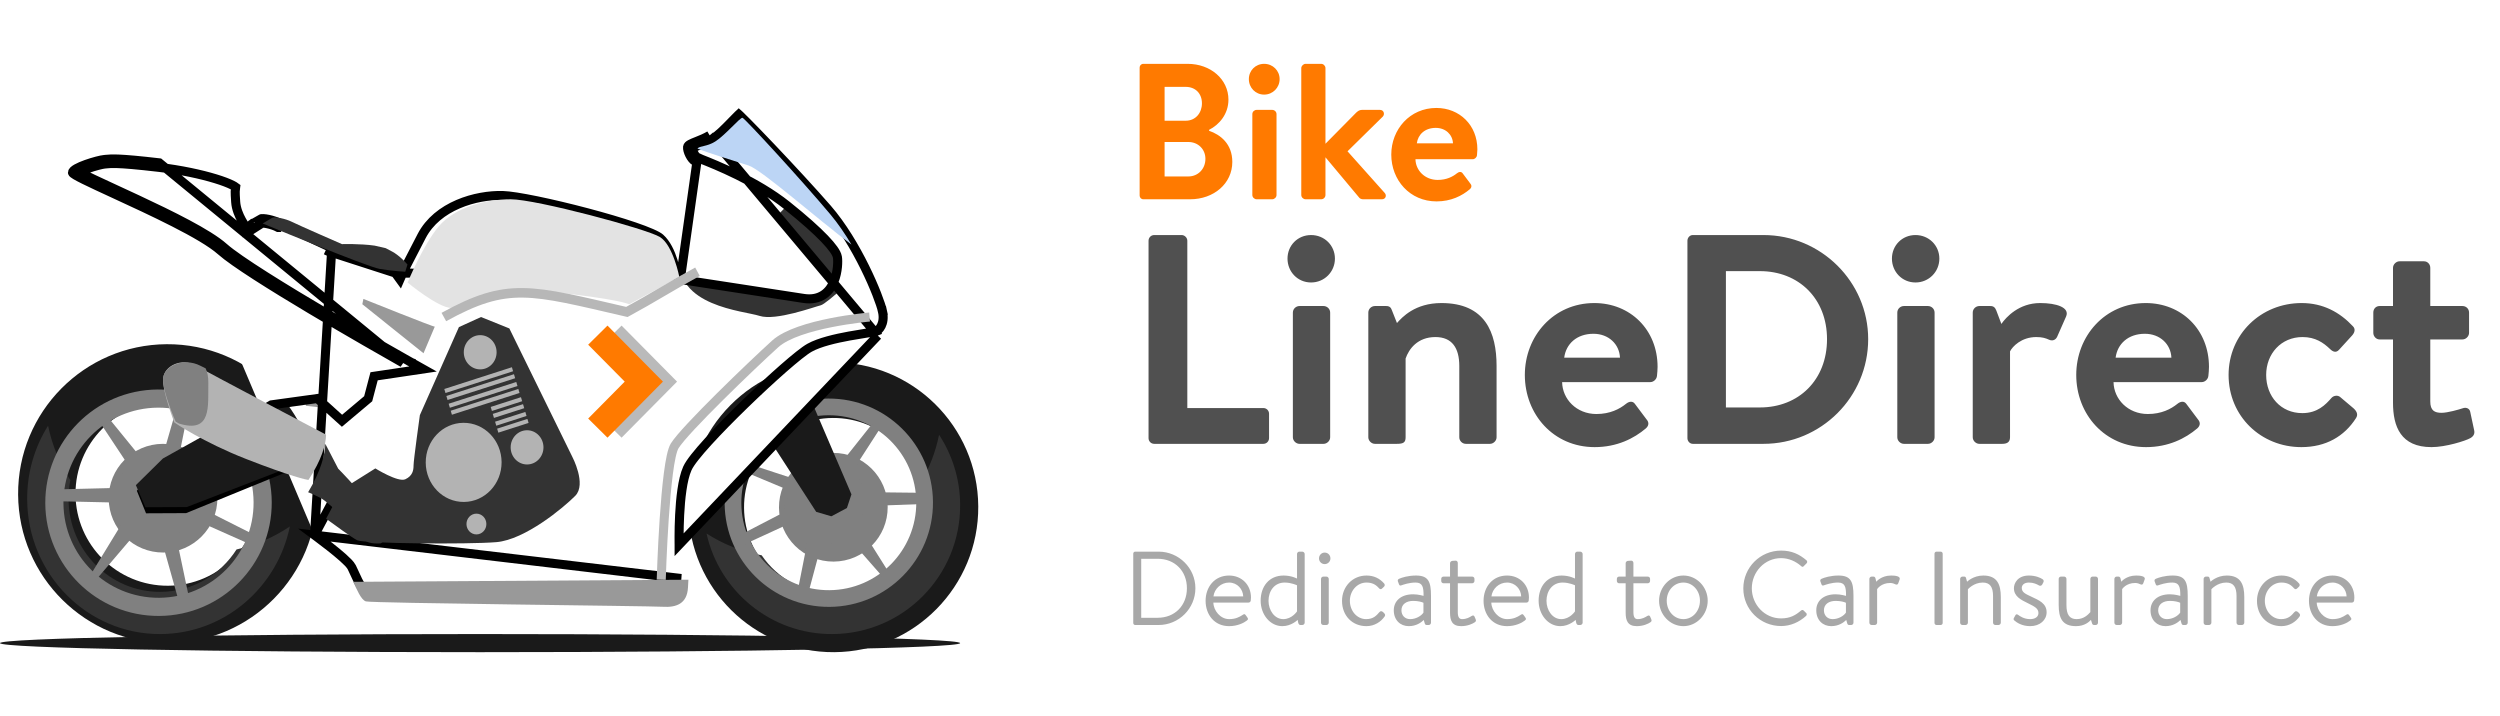 <svg width="276" height="79" viewBox="0 0 276 79" fill="none" xmlns="http://www.w3.org/2000/svg">
<path fill-rule="evenodd" clip-rule="evenodd" d="M53 70C82.271 70 106 70.448 106 71C106 71.552 82.271 72 53 72C23.729 72 0 71.552 0 71C0 70.448 23.729 70 53 70Z" fill="#1A1A1A"/>
<path fill-rule="evenodd" clip-rule="evenodd" d="M91.895 40C100.732 39.943 107.942 47.059 108 55.896C108.057 64.732 100.94 71.942 92.104 72C83.267 72.058 76.057 64.941 76 56.104C75.942 47.268 83.059 40.058 91.895 40ZM91.936 46.143C97.379 46.108 101.821 50.492 101.856 55.936C101.891 61.38 97.507 65.821 92.064 65.857C86.62 65.892 82.178 61.508 82.143 56.064C82.107 50.62 86.492 46.179 91.936 46.143Z" fill="#1A1A1A"/>
<path fill-rule="evenodd" clip-rule="evenodd" d="M78 58.898C79.418 65.286 85.126 70.044 91.923 70C99.749 69.949 106.051 63.55 106 55.708C105.982 52.86 105.126 50.214 103.672 48C103.287 49.925 102.576 51.733 101.599 53.362C101.793 54.121 101.899 54.916 101.904 55.735C101.939 61.134 97.601 65.538 92.214 65.573C88.842 65.595 85.859 63.9 84.09 61.305C81.881 60.904 79.821 60.071 78 58.898Z" fill="#333333"/>
<path fill-rule="evenodd" clip-rule="evenodd" d="M91.425 44C97.777 43.959 102.959 49.074 103 55.425C103.041 61.776 97.926 66.959 91.575 67C85.223 67.041 80.041 61.926 80 55.575C79.959 49.224 85.074 44.041 91.425 44ZM91.437 45.844C96.77 45.809 101.122 50.104 101.156 55.438C101.191 60.77 96.896 65.121 91.563 65.156C86.23 65.191 81.878 60.896 81.844 55.562C81.809 50.23 86.104 45.879 91.437 45.844Z" fill="#808080"/>
<path fill-rule="evenodd" clip-rule="evenodd" d="M91.961 50C95.275 49.978 97.978 52.647 98 55.961C98.021 59.275 95.352 61.978 92.039 62C88.725 62.021 86.022 59.353 86 56.039C85.979 52.725 88.648 50.022 91.961 50Z" fill="#808080"/>
<path fill-rule="evenodd" clip-rule="evenodd" d="M97.276 47.118L94.037 52.131L96.102 54.34L102 54.407L101.91 55.643L95.379 55.877L95.103 58.399L98.358 63.567L97.824 64.114L93.644 59.348L90.624 60.307L89.097 66L87.973 65.71L89.202 59.476L87.044 57.859L81.592 60.366L81 59.431L86.304 56.678L87.355 54.237L81.999 51.995L82.708 51.237L87.913 52.942L88.757 50.98L87.499 45.156L88.67 45L90.566 51.263L92.907 51.051L96.54 46.48C96.54 46.48 97.227 47.118 97.276 47.118Z" fill="#808080"/>
<path fill-rule="evenodd" clip-rule="evenodd" d="M83 45.536L90.107 56.508L91.777 57L93.499 56.087L94 54.577L88.178 41C88.178 41 83.122 45.294 83 45.536Z" fill="#1A1A1A"/>
<path fill-rule="evenodd" clip-rule="evenodd" d="M18.393 38C27.506 37.941 34.94 45.28 35 54.393C35.059 63.506 27.72 70.941 18.608 71C9.495 71.059 2.06 63.72 2 54.607C1.941 45.495 9.28 38.06 18.393 38ZM18.434 44.336C24.048 44.299 28.628 48.82 28.665 54.434C28.701 60.048 24.18 64.628 18.567 64.665C12.952 64.701 8.372 60.18 8.335 54.566C8.299 48.953 12.821 44.372 18.434 44.336Z" fill="#1A1A1A"/>
<path fill-rule="evenodd" clip-rule="evenodd" d="M32 58.121C30.619 64.866 24.779 69.953 17.75 70C9.656 70.053 3.053 63.404 3 55.147C2.981 52.148 3.83 49.351 5.305 47C5.761 49.178 6.608 51.206 7.766 53.008C7.631 53.689 7.562 54.395 7.567 55.117C7.603 60.8 12.149 65.378 17.721 65.341C21.241 65.318 24.327 63.458 26.114 60.659C28.249 60.184 30.237 59.311 32 58.121Z" fill="#333333"/>
<path fill-rule="evenodd" clip-rule="evenodd" d="M17.419 43C24.323 42.956 29.955 48.516 30 55.419C30.045 62.322 24.485 67.955 17.581 68C10.678 68.045 5.045 62.485 5 55.581C4.955 48.678 10.515 43.045 17.419 43ZM17.432 45.005C23.229 44.967 27.958 49.635 27.995 55.432C28.033 61.229 23.365 65.958 17.569 65.996C11.771 66.033 7.042 61.365 7.005 55.568C6.967 49.772 11.636 45.042 17.432 45.005Z" fill="#808080"/>
<path fill-rule="evenodd" clip-rule="evenodd" d="M40.568 37L35.906 38.996L35.659 40.498L33 42.43L33.786 44.805L35.534 45L34.953 42.572L36.592 41.734L37.88 42.398L45 39.299C45 39.299 40.568 37.052 40.568 37Z" fill="#999999"/>
<path fill-rule="evenodd" clip-rule="evenodd" d="M75.03 28.267L76.81 27.026L77.201 26.116L76.346 24.202L79.406 21.299L82.03 20L84.122 20.999L84.283 23.132L83.3 24.686L84.791 24.836L87.751 21.828L92.683 24.408L95 29.994C95 29.994 91.297 33.542 90.604 33.707C89.91 33.872 85.649 35.449 83.858 34.875C82.067 34.3 74.468 33.82 75.03 28.267Z" fill="#333333"/>
<path fill-rule="evenodd" clip-rule="evenodd" d="M17.961 49C21.275 48.979 23.978 51.648 24 54.961C24.021 58.275 21.353 60.979 18.039 61C14.725 61.022 12.021 58.353 12 55.039C11.979 51.725 14.647 49.022 17.961 49Z" fill="#808080"/>
<path fill-rule="evenodd" clip-rule="evenodd" d="M10.836 46.337L14.286 51.542L12.159 53.885L6 54.037L6.11 55.33L12.934 55.485L13.257 58.122L9.927 63.579L10.491 64.145L14.793 59.096L17.961 60.058L19.63 66L20.802 65.681L19.434 59.168L21.667 57.446L27.394 59.996L28 59.009L22.424 56.198L19.785 50.263L21.02 44.147L19.796 44L17.9 50.586L15.451 50.395L11.597 45.659C11.597 45.659 10.887 46.337 10.836 46.337Z" fill="#808080"/>
<path d="M96.908 37.05L96.72 36.587C96.987 36.478 97.742 35.809 97.423 34.357L97.911 34.25L97.423 34.357C97.252 33.579 96.559 31.696 95.479 29.511C94.403 27.334 92.968 24.909 91.337 23.034C89.673 21.122 87.212 18.464 85.134 16.276C84.095 15.183 83.154 14.209 82.457 13.506C82.109 13.155 81.824 12.873 81.62 12.68C81.601 12.662 81.582 12.644 81.564 12.628C81.539 12.651 81.512 12.677 81.483 12.705C81.311 12.871 81.102 13.088 80.864 13.333C80.796 13.403 80.725 13.476 80.653 13.551C80.029 14.193 79.232 14.996 78.604 15.371M96.908 37.05L78.347 14.942M96.908 37.05L96.72 36.587C96.722 36.586 96.722 36.586 96.72 36.587C96.714 36.589 96.693 36.595 96.651 36.605C96.598 36.617 96.529 36.632 96.441 36.648C96.266 36.681 96.037 36.718 95.762 36.762C95.691 36.773 95.617 36.785 95.541 36.797C95.031 36.878 94.407 36.978 93.747 37.099C92.253 37.374 90.479 37.777 89.381 38.388M96.908 37.05L74.975 60.137L74.975 60.093C74.975 60.084 74.974 60.074 74.974 60.063C74.973 60.02 74.973 59.964 74.972 59.896C74.97 59.725 74.968 59.48 74.97 59.179C74.972 58.576 74.986 57.749 75.032 56.85C75.078 55.952 75.155 54.975 75.287 54.077C75.416 53.188 75.604 52.337 75.885 51.712C76.038 51.371 76.342 50.932 76.724 50.447C77.115 49.952 77.614 49.374 78.185 48.747C79.328 47.493 80.774 46.025 82.249 44.595C83.724 43.164 85.233 41.768 86.502 40.656C87.754 39.56 88.817 38.701 89.381 38.388M78.604 15.371L78.347 14.942M78.604 15.371C78.604 15.371 78.604 15.371 78.604 15.371L78.347 14.942M78.604 15.371C78.083 15.682 77.53 15.902 77.102 16.071C77.036 16.098 76.972 16.123 76.913 16.147C76.677 16.242 76.515 16.313 76.411 16.377C76.411 16.377 76.411 16.377 76.41 16.377M78.347 14.942C77.864 15.231 77.352 15.434 76.922 15.605C76.357 15.829 75.934 15.997 75.907 16.228C75.858 16.635 76.273 17.598 76.785 17.849L77.004 17.399C77.004 17.399 77.005 17.399 77.005 17.399M76.41 16.377C76.409 16.366 76.407 16.355 76.406 16.346C76.404 16.327 76.403 16.312 76.403 16.302C76.403 16.291 76.403 16.286 76.403 16.287C76.394 16.361 76.364 16.403 76.351 16.418M76.41 16.377C76.378 16.397 76.36 16.411 76.351 16.418M76.41 16.377C76.416 16.409 76.424 16.447 76.435 16.49C76.465 16.605 76.516 16.739 76.583 16.873C76.729 17.165 76.898 17.347 77.005 17.399M76.351 16.418C76.347 16.422 76.345 16.424 76.345 16.424C76.345 16.424 76.347 16.422 76.351 16.418ZM77.005 17.399C77.063 17.428 77.216 17.489 77.446 17.58C78.91 18.161 83.505 19.984 86.876 22.678C88.81 24.223 90.15 25.436 91.024 26.347C91.461 26.802 91.789 27.189 92.018 27.511C92.235 27.816 92.403 28.114 92.45 28.384C92.487 28.597 92.498 29.002 92.453 29.466C92.407 29.938 92.299 30.514 92.073 31.063C91.847 31.611 91.49 32.162 90.931 32.537C90.361 32.92 89.632 33.086 88.734 32.948L88.734 32.948C87.151 32.704 83.742 32.179 80.728 31.716L76.782 31.11L75.553 30.921L75.215 30.869L75.127 30.855L75.105 30.852L75.099 30.851L75.097 30.851L75.097 30.851C75.097 30.851 75.097 30.851 75.173 30.357L77.005 17.399ZM34.725 59.078C34.804 59.136 34.894 59.203 34.994 59.278C35.368 59.556 35.871 59.937 36.389 60.343C36.905 60.749 37.44 61.185 37.875 61.574C38.092 61.768 38.289 61.955 38.449 62.123C38.599 62.283 38.748 62.459 38.834 62.628C38.938 62.831 39.046 63.072 39.153 63.311L39.175 63.36C39.292 63.621 39.41 63.882 39.533 64.122C39.657 64.365 39.776 64.567 39.89 64.715C39.946 64.787 39.994 64.838 40.033 64.871C40.052 64.887 40.066 64.896 40.076 64.902C40.088 64.903 40.103 64.905 40.122 64.906C40.19 64.912 40.287 64.918 40.413 64.925C40.666 64.938 41.022 64.951 41.468 64.965C42.361 64.993 43.607 65.022 45.091 65.051C48.059 65.11 51.974 65.17 55.916 65.227C57.773 65.254 59.637 65.28 61.412 65.305C67.159 65.385 71.967 65.453 72.525 65.489C73.2 65.533 73.732 65.447 74.094 65.213C74.423 65 74.696 64.608 74.735 63.812C74.735 63.812 74.735 63.812 74.735 63.812L34.725 59.078ZM34.725 59.078L37.344 54.159L37.53 53.809L37.232 53.547L34.153 50.854L33.92 50.651L33.634 50.768L20.446 56.149L16.459 56.168L15.693 54.289L18.31 51.569L29.966 44.697L35.039 43.996L37.433 46.161L37.756 46.453L38.09 46.172L40.525 44.124L40.647 44.022L40.687 43.869L41.3 41.541L45.256 40.952L46.7 40.737L45.428 40.022L45.183 40.458C45.428 40.022 45.428 40.022 45.427 40.022L45.427 40.021L45.425 40.02L45.415 40.014L45.378 39.993L45.231 39.911C45.102 39.838 44.912 39.731 44.67 39.594C44.185 39.319 43.489 38.923 42.643 38.44C40.951 37.472 38.661 36.151 36.269 34.739C33.876 33.327 31.384 31.825 29.287 30.495C27.177 29.157 25.502 28.015 24.716 27.315C23.846 26.54 22.364 25.645 20.674 24.743C18.973 23.834 17.018 22.894 15.173 22.032C14.325 21.635 13.504 21.257 12.74 20.905C11.834 20.487 11.009 20.107 10.314 19.777C9.675 19.474 9.162 19.221 8.811 19.029C8.794 19.02 8.778 19.011 8.763 19.003C8.999 18.876 9.319 18.742 9.674 18.615C10.46 18.334 11.289 18.131 11.553 18.109C11.619 18.103 11.681 18.097 11.744 18.091C12.011 18.064 12.292 18.036 12.924 18.056C13.719 18.082 15.055 18.186 17.528 18.474M34.725 59.078L36.63 27.38M89.381 38.388L89.624 38.825L89.381 38.388C89.381 38.388 89.381 38.388 89.381 38.388ZM17.528 18.474C19.977 18.76 22.202 19.247 23.797 19.735C24.598 19.98 25.224 20.22 25.637 20.428C25.819 20.52 25.942 20.597 26.017 20.654C26.014 20.677 26.011 20.698 26.008 20.719C25.988 20.867 25.971 20.992 25.967 21.142C25.96 21.358 25.977 21.658 26.019 22.296C26.068 23.051 26.387 23.779 26.669 24.294C26.812 24.556 26.953 24.775 27.058 24.929C27.11 25.006 27.154 25.068 27.186 25.11C27.202 25.132 27.214 25.149 27.223 25.161L27.234 25.175L27.238 25.179L27.239 25.18L27.239 25.181L27.239 25.181C27.239 25.181 27.239 25.181 27.633 24.873M17.528 18.474L17.586 17.977M17.528 18.474L17.586 17.977M27.633 24.873L27.239 25.181L27.52 25.54L27.903 25.294L27.633 24.873ZM27.633 24.873L27.903 25.293L27.904 25.293L27.904 25.293L27.904 25.293L27.906 25.292L27.913 25.287L27.94 25.27L28.038 25.207C28.12 25.154 28.233 25.082 28.353 25.006C28.569 24.867 28.805 24.718 28.939 24.635C28.963 24.633 29 24.633 29.052 24.635C29.179 24.641 29.351 24.665 29.549 24.707C29.948 24.793 30.392 24.941 30.71 25.113C30.71 25.113 30.711 25.113 30.711 25.113L30.948 24.674M30.948 24.674C31.691 25.075 36.63 27.38 36.63 27.38M30.948 24.674C30.205 24.272 28.98 24.026 28.725 24.18L30.948 24.674ZM36.63 27.38L36.646 27.88M36.63 27.38L36.418 27.833L36.527 27.884L36.646 27.88M36.646 27.88L36.646 27.88L36.646 27.88M36.646 27.88L36.646 27.88M36.646 27.88L36.647 27.88L36.648 27.88L36.656 27.88L36.686 27.879C36.714 27.878 36.754 27.877 36.806 27.876C36.911 27.874 37.063 27.872 37.25 27.872C37.624 27.871 38.136 27.878 38.689 27.907C39.244 27.936 39.832 27.988 40.36 28.074C40.899 28.162 41.333 28.281 41.605 28.424L41.605 28.424C42.24 28.758 42.753 29.19 43.109 29.543C43.286 29.718 43.422 29.871 43.513 29.979C43.558 30.033 43.591 30.075 43.613 30.103C43.624 30.117 43.632 30.128 43.636 30.134L43.641 30.14L43.641 30.14L43.642 30.141M36.646 27.88L43.642 30.141M17.586 17.977C13.093 17.454 12.298 17.533 11.694 17.593C11.632 17.599 11.573 17.605 11.511 17.61C10.848 17.666 7.997 18.497 8 19.056C8.001 19.271 9.952 20.17 12.535 21.361C16.648 23.256 22.366 25.891 24.384 27.688C27.272 30.261 41.166 38.184 44.474 40.057L17.586 17.977ZM43.642 30.141L43.642 30.141L43.642 30.141L43.642 30.141L44.154 30.847L44.503 30.05L44.503 30.049L44.504 30.048L44.504 30.048L44.504 30.048L44.504 30.048L44.504 30.047L44.511 30.032C44.519 30.015 44.533 29.986 44.556 29.938C44.603 29.842 44.685 29.676 44.826 29.397C45.108 28.839 45.623 27.835 46.555 26.052L46.555 26.052C47.42 24.396 48.902 23.259 50.565 22.543C52.229 21.826 54.042 21.546 55.507 21.585C56.223 21.604 57.571 21.818 59.251 22.163C60.917 22.506 62.874 22.97 64.786 23.477C66.699 23.983 68.561 24.53 70.039 25.036C70.779 25.289 71.416 25.529 71.913 25.748C72.427 25.973 72.739 26.154 72.873 26.273C73.564 26.886 74.023 27.893 74.308 28.806C74.448 29.254 74.541 29.66 74.599 29.955C74.627 30.101 74.647 30.22 74.66 30.3C74.666 30.34 74.67 30.371 74.673 30.391L74.676 30.413L74.677 30.418L74.677 30.418L74.677 30.418L74.677 30.418L43.642 30.141ZM40.045 64.898C40.045 64.898 40.046 64.898 40.047 64.899C40.042 64.898 40.042 64.898 40.045 64.898ZM28.912 24.639C28.912 24.639 28.913 24.638 28.916 24.638C28.913 24.639 28.912 24.639 28.912 24.639ZM26.036 20.502L26.036 20.503L26.036 20.502ZM8.454 19.213C8.454 19.213 8.455 19.211 8.459 19.206C8.456 19.211 8.454 19.213 8.454 19.213Z" fill="white" stroke="black"/>
<path fill-rule="evenodd" clip-rule="evenodd" d="M45 31.195C45 31.195 48.385 34 49.841 34C51.296 34 52.773 31.413 60.561 32.204C68.348 32.996 69.468 33.596 69.468 33.596L75 30.594C75 30.594 74.322 27.056 72.844 26.159C71.366 25.262 59.193 22 56.381 22C53.57 22 50.195 22.901 48.435 24.996C46.675 27.091 45 31.195 45 31.195Z" fill="#E3E3E3"/>
<path fill-rule="evenodd" clip-rule="evenodd" d="M24.461 47L17.984 50.619L15 53.56L16.049 56L20.615 55.979L33 51.189L32.692 50.08L24.461 47Z" fill="#1A1A1A"/>
<path fill-rule="evenodd" clip-rule="evenodd" d="M39 64.234C39.388 65.06 39.855 66.222 40.393 66.394C41.011 66.591 71.751 66.897 73.191 66.988C74.63 67.079 75.861 66.67 75.953 64.864C75.967 64.575 75.984 64.284 76 64L39 64.234Z" fill="#999999"/>
<path fill-rule="evenodd" clip-rule="evenodd" d="M91.687 23.686C88.478 19.854 82.213 13.05 81.968 13.001C81.723 12.951 80.03 14.961 78.956 15.628C77.998 16.222 77.255 16.074 77 16.405C77.884 16.781 81.359 17.868 82.648 18.273C84.054 18.715 90.382 24.303 94 27C93.299 25.824 92.521 24.681 91.687 23.686Z" fill="#BCD5F5"/>
<path fill-rule="evenodd" clip-rule="evenodd" d="M34.078 52.977C34.005 53.03 31.982 52.554 27.183 50.677C22.383 48.799 19.246 46.643 19.246 46.643C19.246 46.643 17.895 43.167 18.007 41.784C18.118 40.402 20.044 39.429 21.681 40.379C23.317 41.33 35.982 47.976 35.982 47.976L36 48.009C35.963 49.104 35.529 50.733 34.044 53L34.078 52.977Z" fill="#B3B3B3"/>
<path fill-rule="evenodd" clip-rule="evenodd" d="M43 59.135C42.058 59.983 42.058 59.983 42.058 59.983C42.058 59.983 40.639 60.122 40.281 59.607C39.923 59.093 36.41 55.495 35.401 54.984C34.393 54.474 34.037 54.347 34.037 54.347L34 54.374C35.455 51.933 35.88 50.18 35.916 49L37.335 51.737C37.335 51.737 39.537 53.985 39.956 54.693C40.374 55.402 42.517 57.521 43 59.135Z" fill="#333333"/>
<path fill-rule="evenodd" clip-rule="evenodd" d="M19.753 46.758C19.521 46.621 19.391 46.543 19.391 46.543C19.391 46.543 17.883 43.119 18.007 41.757C18.132 40.396 20.282 39.437 22.11 40.373C22.243 40.441 22.444 40.541 22.699 40.664C22.888 41.063 23.011 41.584 22.999 42.262C22.952 44.799 23.421 47.895 19.753 46.758Z" fill="#808080"/>
<path d="M77 30C74.2 31.519 72.007 32.922 69.207 34.441C58.528 31.972 56.093 31.092 49 35" stroke="#B7B7B7" stroke-width="1.055"/>
<path fill-rule="evenodd" clip-rule="evenodd" d="M48 36.059L46.756 39L40 33.587L40.119 33C40.119 33 48.032 36.177 48 36.059Z" fill="#999999"/>
<path fill-rule="evenodd" clip-rule="evenodd" d="M37.708 54.056L36 57.265C36.925 57.947 38.886 59.376 39.442 59.648C40.178 60.009 51.617 60.118 54.795 59.853C57.974 59.589 62.232 56.027 63.508 54.739C64.784 53.451 63.174 50.414 63.174 50.414L56.231 36.259L53.104 35L50.664 36.112L46.353 45.83C46.353 45.83 45.653 50.832 45.657 51.381C45.66 51.929 45.542 52.539 44.749 52.91C43.956 53.281 41.438 51.713 41.438 51.713L37.708 54.056Z" fill="#333333"/>
<path fill-rule="evenodd" clip-rule="evenodd" d="M52.59 56.707C53.197 56.703 53.692 57.212 53.696 57.846C53.7 58.479 53.211 58.995 52.604 59C51.997 59.004 51.502 58.494 51.498 57.86C51.494 57.227 51.983 56.711 52.59 56.707ZM51.161 46.679C53.474 46.663 55.361 48.606 55.376 51.018C55.391 53.431 53.528 55.399 51.215 55.415C48.902 55.431 47.015 53.488 47 51.075C46.985 48.663 48.848 46.694 51.161 46.679ZM58.176 47.499C59.177 47.492 59.993 48.333 60 49.376C60.006 50.42 59.2 51.271 58.2 51.278C57.199 51.285 56.383 50.444 56.376 49.401C56.37 48.357 57.176 47.506 58.176 47.499ZM49.05 42.945L56.514 40.542L56.645 40.986L49.181 43.389L49.05 42.945ZM54.174 44.925L57.515 43.85L57.647 44.294L54.306 45.369L54.174 44.925ZM54.656 46.553L57.997 45.478L58.129 45.922L54.788 46.998L54.656 46.553ZM54.402 45.695L57.743 44.62L57.874 45.064L54.533 46.139L54.402 45.695ZM49.532 44.573L56.996 42.17L57.128 42.614L49.663 45.017L49.532 44.573ZM49.278 43.715L56.742 41.312L56.874 41.756L49.41 44.159L49.278 43.715ZM49.76 45.343L57.224 42.94L57.356 43.383L49.891 45.787L49.76 45.343ZM54.884 47.324L58.225 46.248L58.356 46.692L55.016 47.767L54.884 47.324ZM53.002 37C54.002 36.994 54.819 37.834 54.825 38.877C54.831 39.921 54.026 40.773 53.025 40.779C52.024 40.786 51.208 39.946 51.202 38.902C51.195 37.859 52.001 37.007 53.002 37Z" fill="#B3B3B3"/>
<path fill-rule="evenodd" clip-rule="evenodd" d="M44.97 29.193C44.97 29.193 44.432 28.501 43.5 27.887L42.586 27.398L41.357 27.117C39.758 26.889 37.754 26.951 37.754 26.951C37.754 26.951 32.948 24.856 32.226 24.491C31.503 24.126 30.31 23.902 30.063 24.042C29.816 24.182 29 24.672 29 24.672C29 24.672 40.502 29.451 41.933 29.691C43.364 29.932 44.739 30 44.739 30C44.798 29.743 45.094 28.931 44.97 29.193Z" fill="#333333"/>
<path d="M96 35C96 35 88.11 35.68 85.578 37.971C83.046 40.263 75.574 47.438 74.479 49.231C73.384 51.025 73 64 73 64" stroke="#B7B7B7"/>
<path d="M67.556 37L72.636 42.132L67.556 47.264" stroke="#BABABA" stroke-width="3"/>
<path d="M66 37L71.08 42.132L66 47.264" stroke="#FF7A00" stroke-width="3"/>
<path d="M133.484 14.332C134.595 13.776 135.62 12.602 135.62 11C135.62 8.757 133.655 7.048 131.113 7.048H126.221C125.986 7.048 125.816 7.24 125.816 7.454V21.594C125.816 21.808 125.986 22 126.221 22H131.391C133.996 22 136.047 20.27 136.047 17.878C136.047 15.87 134.723 14.866 133.484 14.439V14.332ZM128.571 13.328V9.59H130.899C131.989 9.59 132.694 10.337 132.694 11.405C132.694 12.473 131.989 13.328 130.899 13.328H128.571ZM128.571 19.48V15.677H131.198C132.266 15.677 133.078 16.468 133.078 17.536C133.078 18.646 132.266 19.48 131.198 19.48H128.571ZM138.258 21.53C138.258 21.786 138.493 22 138.728 22H140.458C140.693 22 140.928 21.786 140.928 21.53V12.602C140.928 12.324 140.693 12.132 140.458 12.132H138.728C138.493 12.132 138.258 12.324 138.258 12.602V21.53ZM139.561 10.444C140.522 10.444 141.27 9.675 141.27 8.735C141.27 7.796 140.522 7.048 139.561 7.048C138.6 7.048 137.874 7.796 137.874 8.735C137.874 9.675 138.6 10.444 139.561 10.444ZM143.661 21.53C143.661 21.786 143.896 22 144.131 22H145.861C146.117 22 146.331 21.786 146.331 21.53V17.365L150.047 21.808C150.111 21.915 150.304 22 150.475 22H152.568C152.974 22 153.123 21.573 152.867 21.295L148.766 16.703L152.675 12.858C152.91 12.58 152.76 12.132 152.354 12.132H150.346C150.069 12.132 149.898 12.281 149.727 12.431L146.331 15.87V7.518C146.331 7.283 146.117 7.048 145.861 7.048H144.131C143.896 7.048 143.661 7.283 143.661 7.518V21.53ZM153.597 17.066C153.597 19.885 155.647 22.235 158.595 22.235C160.197 22.235 161.414 21.616 162.269 20.889C162.504 20.676 162.482 20.441 162.311 20.248L161.478 19.138C161.329 18.924 161.073 18.945 160.838 19.138C160.389 19.501 159.706 19.864 158.723 19.864C157.292 19.864 156.288 18.796 156.267 17.578H162.589C162.803 17.578 163.038 17.386 163.059 17.13C163.08 16.98 163.102 16.639 163.102 16.489C163.102 13.819 161.137 11.918 158.573 11.918C155.647 11.918 153.597 14.289 153.597 17.066ZM156.416 15.827C156.544 14.844 157.313 14.118 158.509 14.118C159.599 14.118 160.368 14.866 160.41 15.827H156.416Z" fill="#FF7A00"/>
<path d="M126.799 48.374C126.799 48.704 127.062 49 127.425 49H139.477C139.839 49 140.103 48.704 140.103 48.374V45.674C140.103 45.345 139.839 45.048 139.477 45.048H131.08V26.575C131.08 26.245 130.784 25.949 130.454 25.949H127.425C127.062 25.949 126.799 26.245 126.799 26.575V48.374ZM142.733 48.276C142.733 48.671 143.096 49 143.458 49H146.125C146.487 49 146.85 48.671 146.85 48.276V34.511C146.85 34.083 146.487 33.786 146.125 33.786H143.458C143.096 33.786 142.733 34.083 142.733 34.511V48.276ZM144.742 31.185C146.224 31.185 147.376 29.999 147.376 28.55C147.376 27.102 146.224 25.949 144.742 25.949C143.26 25.949 142.141 27.102 142.141 28.55C142.141 29.999 143.26 31.185 144.742 31.185ZM151.062 48.276C151.062 48.671 151.425 49 151.787 49H154.224C154.948 49 155.179 48.835 155.179 48.276V39.582C155.541 38.528 156.496 37.211 158.472 37.211C160.316 37.211 161.106 38.429 161.106 40.405V48.276C161.106 48.671 161.435 49 161.83 49H164.498C164.86 49 165.222 48.671 165.222 48.276V40.405C165.222 36.717 163.971 33.457 159.13 33.457C156.199 33.457 154.783 35.038 154.224 35.663L153.664 34.247C153.565 33.951 153.4 33.786 153.038 33.786H151.787C151.425 33.786 151.062 34.083 151.062 34.511V48.276ZM168.342 41.393C168.342 45.74 171.503 49.362 176.047 49.362C178.517 49.362 180.394 48.407 181.711 47.288C182.074 46.958 182.041 46.596 181.777 46.3L180.493 44.587C180.262 44.258 179.867 44.291 179.505 44.587C178.814 45.147 177.76 45.707 176.245 45.707C174.039 45.707 172.491 44.06 172.458 42.184H182.205C182.535 42.184 182.897 41.887 182.93 41.492C182.963 41.261 182.996 40.735 182.996 40.504C182.996 36.388 179.966 33.457 176.014 33.457C171.503 33.457 168.342 37.112 168.342 41.393ZM172.689 39.483C172.886 37.968 174.072 36.849 175.916 36.849C177.595 36.849 178.781 38.001 178.846 39.483H172.689ZM186.292 48.374C186.292 48.704 186.555 49 186.884 49H194.689C201.044 49 206.247 43.83 206.247 37.442C206.247 31.119 201.044 25.949 194.689 25.949H186.884C186.555 25.949 186.292 26.245 186.292 26.575V48.374ZM190.54 44.983V29.933H194.294C198.575 29.933 201.703 32.963 201.703 37.442C201.703 41.953 198.575 44.983 194.294 44.983H190.54ZM209.462 48.276C209.462 48.671 209.824 49 210.186 49H212.853C213.216 49 213.578 48.671 213.578 48.276V34.511C213.578 34.083 213.216 33.786 212.853 33.786H210.186C209.824 33.786 209.462 34.083 209.462 34.511V48.276ZM211.47 31.185C212.952 31.185 214.105 29.999 214.105 28.55C214.105 27.102 212.952 25.949 211.47 25.949C209.988 25.949 208.869 27.102 208.869 28.55C208.869 29.999 209.988 31.185 211.47 31.185ZM217.791 48.276C217.791 48.671 218.153 49 218.515 49H221.051C221.545 49 221.907 48.835 221.907 48.276V38.792C222.17 38.265 223.158 37.211 224.805 37.211C225.496 37.211 225.858 37.343 226.221 37.507C226.583 37.672 226.945 37.54 227.11 37.178L228.098 34.939C228.526 33.951 227.044 33.457 225.233 33.457C222.895 33.457 221.479 35.005 220.952 35.762L220.392 34.28C220.26 33.951 220.096 33.786 219.733 33.786H218.515C218.153 33.786 217.791 34.083 217.791 34.511V48.276ZM229.217 41.393C229.217 45.74 232.379 49.362 236.923 49.362C239.393 49.362 241.27 48.407 242.587 47.288C242.949 46.958 242.916 46.596 242.653 46.3L241.368 44.587C241.138 44.258 240.743 44.291 240.381 44.587C239.689 45.147 238.635 45.707 237.12 45.707C234.914 45.707 233.366 44.06 233.334 42.184H243.081C243.41 42.184 243.772 41.887 243.805 41.492C243.838 41.261 243.871 40.735 243.871 40.504C243.871 36.388 240.842 33.457 236.89 33.457C232.379 33.457 229.217 37.112 229.217 41.393ZM233.564 39.483C233.762 37.968 234.947 36.849 236.791 36.849C238.471 36.849 239.656 38.001 239.722 39.483H233.564ZM246.036 41.393C246.036 45.97 249.625 49.362 254.071 49.362C256.771 49.362 258.813 48.177 260.097 46.168C260.361 45.773 260.196 45.411 259.834 45.081L258.352 43.83C258.088 43.599 257.627 43.665 257.397 43.929C256.738 44.686 255.849 45.608 254.17 45.608C251.799 45.608 250.185 43.764 250.185 41.393C250.185 39.055 251.832 37.211 254.203 37.211C255.619 37.211 256.508 37.837 257.232 38.528C257.529 38.825 257.891 38.989 258.22 38.627L259.603 37.112C259.932 36.783 260.097 36.355 259.768 36.026C258.319 34.478 256.475 33.457 254.104 33.457C249.592 33.457 246.036 36.915 246.036 41.393ZM264.187 44.456C264.187 47.09 265.043 49.362 268.435 49.362C270.015 49.362 272.189 48.671 272.715 48.374C273.078 48.177 273.242 47.88 273.144 47.485L272.715 45.477C272.65 45.114 272.287 44.917 271.859 45.081C271.464 45.213 270.213 45.575 269.554 45.575C268.797 45.575 268.303 45.345 268.303 44.324V37.474H271.859C272.254 37.474 272.584 37.112 272.584 36.75V34.511C272.584 34.083 272.254 33.786 271.859 33.786H268.303V29.571C268.303 29.176 268.006 28.847 267.611 28.847H264.911C264.549 28.847 264.187 29.176 264.187 29.571V33.786H262.705C262.31 33.786 262.013 34.083 262.013 34.511V36.75C262.013 37.112 262.31 37.474 262.705 37.474H264.187V44.456Z" fill="#505050"/>
<path d="M125.111 68.78C125.111 68.896 125.203 69 125.319 69H127.911C130.144 69 131.972 67.183 131.972 64.939C131.972 62.718 130.144 60.901 127.911 60.901H125.319C125.203 60.901 125.111 61.005 125.111 61.121V68.78ZM125.99 68.202V61.688H127.807C129.704 61.688 131.035 63.041 131.035 64.939C131.035 66.848 129.704 68.202 127.807 68.202H125.99ZM133.098 66.327C133.098 67.855 134.069 69.127 135.689 69.127C136.615 69.127 137.321 68.769 137.645 68.514C137.841 68.364 137.795 68.306 137.691 68.144L137.552 67.947C137.413 67.739 137.332 67.785 137.147 67.912C136.846 68.109 136.407 68.352 135.701 68.352C134.729 68.352 133.977 67.415 133.954 66.524H137.841C137.957 66.524 138.073 66.431 138.084 66.293C138.096 66.2 138.107 66.061 138.107 65.969C138.107 64.569 137.089 63.539 135.689 63.539C134.069 63.539 133.098 64.823 133.098 66.327ZM133.965 65.841C134.069 65.008 134.787 64.314 135.689 64.314C136.603 64.314 137.228 65.055 137.251 65.841H133.965ZM139.176 66.316C139.176 67.843 140.218 69.127 141.571 69.127C142.578 69.127 143.261 68.433 143.261 68.433L143.33 68.78C143.376 68.907 143.446 69 143.561 69H143.77C143.908 69 144.036 68.884 144.036 68.746V61.156C144.036 61.028 143.908 60.901 143.77 60.901H143.446C143.307 60.901 143.191 61.028 143.191 61.156V63.874C143.191 63.874 142.589 63.539 141.71 63.539C140.102 63.539 139.176 64.754 139.176 66.316ZM140.044 66.327C140.044 65.263 140.68 64.314 141.826 64.314C142.566 64.314 143.191 64.615 143.191 64.615V67.496C143.191 67.496 142.636 68.352 141.675 68.352C140.704 68.352 140.044 67.369 140.044 66.327ZM146.244 62.278C146.603 62.278 146.88 61.989 146.88 61.653C146.88 61.283 146.603 61.005 146.244 61.005C145.897 61.005 145.619 61.283 145.619 61.653C145.619 61.989 145.897 62.278 146.244 62.278ZM145.839 68.746C145.839 68.884 145.955 69 146.094 69H146.441C146.568 69 146.695 68.884 146.695 68.746V63.909C146.695 63.782 146.568 63.655 146.441 63.655H146.094C145.955 63.655 145.839 63.782 145.839 63.909V68.746ZM148.159 66.339C148.159 67.947 149.269 69.127 150.854 69.127C151.745 69.127 152.463 68.641 152.868 68.051C152.96 67.912 152.914 67.797 152.798 67.681L152.729 67.612C152.578 67.461 152.428 67.415 152.278 67.588C151.977 67.936 151.63 68.352 150.82 68.352C149.825 68.352 149.026 67.461 149.026 66.327C149.026 65.217 149.836 64.314 150.854 64.314C151.398 64.314 151.826 64.476 152.197 64.893C152.301 65.008 152.405 65.124 152.578 64.974L152.763 64.8C152.891 64.696 152.914 64.546 152.81 64.418C152.312 63.851 151.664 63.539 150.866 63.539C149.316 63.539 148.159 64.765 148.159 66.339ZM153.874 67.38C153.874 68.456 154.592 69.127 155.529 69.127C156.35 69.127 156.906 68.722 157.183 68.445L157.287 68.803C157.322 68.919 157.368 69 157.507 69H157.727C157.866 69 157.982 68.884 157.982 68.746V65.784C157.982 64.21 157.692 63.539 156.327 63.539C155.448 63.539 154.754 63.77 154.487 63.886C154.36 63.944 154.279 64.013 154.325 64.175L154.441 64.488C154.487 64.615 154.557 64.684 154.696 64.626C154.939 64.546 155.552 64.314 156.281 64.314C157.044 64.314 157.172 64.8 157.16 65.784C157.16 65.784 156.582 65.61 156.015 65.61C154.638 65.61 153.874 66.362 153.874 67.38ZM154.719 67.38C154.719 66.698 155.274 66.339 156.015 66.339C156.547 66.339 156.975 66.455 157.149 66.547V67.635C156.917 67.982 156.339 68.352 155.679 68.352C155.089 68.352 154.719 67.924 154.719 67.38ZM160.084 64.395V67.646C160.084 68.479 160.292 69.127 161.31 69.127C162.028 69.127 162.583 68.861 162.814 68.699C162.953 68.607 162.976 68.526 162.907 68.352L162.803 68.109C162.745 67.982 162.676 67.878 162.467 68.005C162.247 68.144 161.912 68.352 161.414 68.352C161.114 68.352 160.94 68.144 160.94 67.588V64.395H162.514C162.664 64.395 162.78 64.279 162.78 64.141V63.909C162.78 63.759 162.664 63.655 162.514 63.655H160.94V62.151C160.94 62.012 160.836 61.885 160.697 61.896L160.338 61.919C160.211 61.931 160.084 62.035 160.084 62.174V63.655H159.378C159.216 63.655 159.112 63.759 159.112 63.909V64.141C159.112 64.279 159.216 64.395 159.378 64.395H160.084ZM163.785 66.327C163.785 67.855 164.757 69.127 166.377 69.127C167.302 69.127 168.008 68.769 168.332 68.514C168.529 68.364 168.483 68.306 168.378 68.144L168.24 67.947C168.101 67.739 168.02 67.785 167.835 67.912C167.534 68.109 167.094 68.352 166.388 68.352C165.417 68.352 164.664 67.415 164.641 66.524H168.529C168.645 66.524 168.76 66.431 168.772 66.293C168.783 66.2 168.795 66.061 168.795 65.969C168.795 64.569 167.777 63.539 166.377 63.539C164.757 63.539 163.785 64.823 163.785 66.327ZM164.653 65.841C164.757 65.008 165.474 64.314 166.377 64.314C167.291 64.314 167.916 65.055 167.939 65.841H164.653ZM169.864 66.316C169.864 67.843 170.905 69.127 172.259 69.127C173.266 69.127 173.948 68.433 173.948 68.433L174.018 68.78C174.064 68.907 174.133 69 174.249 69H174.457C174.596 69 174.723 68.884 174.723 68.746V61.156C174.723 61.028 174.596 60.901 174.457 60.901H174.133C173.994 60.901 173.879 61.028 173.879 61.156V63.874C173.879 63.874 173.277 63.539 172.398 63.539C170.79 63.539 169.864 64.754 169.864 66.316ZM170.732 66.327C170.732 65.263 171.368 64.314 172.513 64.314C173.254 64.314 173.879 64.615 173.879 64.615V67.496C173.879 67.496 173.323 68.352 172.363 68.352C171.391 68.352 170.732 67.369 170.732 66.327ZM179.473 64.395V67.646C179.473 68.479 179.681 69.127 180.699 69.127C181.416 69.127 181.972 68.861 182.203 68.699C182.342 68.607 182.365 68.526 182.296 68.352L182.192 68.109C182.134 67.982 182.064 67.878 181.856 68.005C181.636 68.144 181.301 68.352 180.803 68.352C180.502 68.352 180.329 68.144 180.329 67.588V64.395H181.902C182.053 64.395 182.168 64.279 182.168 64.141V63.909C182.168 63.759 182.053 63.655 181.902 63.655H180.329V62.151C180.329 62.012 180.225 61.885 180.086 61.896L179.727 61.919C179.6 61.931 179.473 62.035 179.473 62.174V63.655H178.767C178.605 63.655 178.501 63.759 178.501 63.909V64.141C178.501 64.279 178.605 64.395 178.767 64.395H179.473ZM183.162 66.316C183.162 67.843 184.366 69.127 185.847 69.127C187.328 69.127 188.531 67.843 188.531 66.316C188.531 64.812 187.328 63.539 185.847 63.539C184.366 63.539 183.162 64.812 183.162 66.316ZM184.007 66.316C184.007 65.228 184.794 64.314 185.847 64.314C186.899 64.314 187.675 65.228 187.675 66.316C187.675 67.427 186.899 68.352 185.847 68.352C184.794 68.352 184.007 67.427 184.007 66.316ZM192.462 64.962C192.462 67.276 194.325 69.116 196.639 69.116C197.669 69.116 198.629 68.688 199.393 67.993C199.474 67.912 199.497 67.75 199.404 67.681L199.138 67.415C199.046 67.322 198.953 67.311 198.837 67.403C198.224 67.924 197.634 68.271 196.628 68.271C194.8 68.271 193.4 66.732 193.4 64.951C193.4 63.157 194.8 61.618 196.628 61.618C197.472 61.618 198.236 61.965 198.837 62.486C198.953 62.602 199.046 62.613 199.138 62.498L199.451 62.185C199.543 62.093 199.532 61.954 199.439 61.861C198.652 61.19 197.808 60.785 196.639 60.785C194.325 60.785 192.462 62.648 192.462 64.962ZM200.516 67.38C200.516 68.456 201.233 69.127 202.17 69.127C202.992 69.127 203.547 68.722 203.825 68.445L203.929 68.803C203.964 68.919 204.01 69 204.149 69H204.369C204.507 69 204.623 68.884 204.623 68.746V65.784C204.623 64.21 204.334 63.539 202.969 63.539C202.089 63.539 201.395 63.77 201.129 63.886C201.002 63.944 200.921 64.013 200.967 64.175L201.083 64.488C201.129 64.615 201.198 64.684 201.337 64.626C201.58 64.546 202.193 64.314 202.922 64.314C203.686 64.314 203.813 64.8 203.802 65.784C203.802 65.784 203.223 65.61 202.656 65.61C201.279 65.61 200.516 66.362 200.516 67.38ZM201.36 67.38C201.36 66.698 201.916 66.339 202.656 66.339C203.188 66.339 203.617 66.455 203.79 66.547V67.635C203.559 67.982 202.98 68.352 202.321 68.352C201.731 68.352 201.36 67.924 201.36 67.38ZM206.378 68.746C206.378 68.884 206.494 69 206.633 69H206.98C207.107 69 207.234 68.884 207.234 68.746V65.043C207.234 65.043 207.651 64.36 208.681 64.36C208.935 64.36 209.132 64.453 209.259 64.511C209.387 64.569 209.514 64.557 209.572 64.384L209.722 63.967C209.849 63.597 209.19 63.539 208.785 63.539C207.674 63.539 207.142 64.222 207.142 64.222L207.049 63.84C207.015 63.712 206.922 63.655 206.818 63.655H206.633C206.494 63.655 206.378 63.782 206.378 63.909V68.746ZM213.569 68.78C213.569 68.896 213.673 69 213.789 69H214.252C214.368 69 214.472 68.896 214.472 68.78V61.121C214.472 61.005 214.368 60.901 214.252 60.901H213.789C213.673 60.901 213.569 61.005 213.569 61.121V68.78ZM216.4 68.746C216.4 68.884 216.516 69 216.655 69H217.002C217.129 69 217.257 68.884 217.257 68.746V65.055C217.257 65.055 217.893 64.314 218.899 64.314C219.686 64.314 220.033 64.788 220.033 65.807V68.746C220.033 68.884 220.149 69 220.288 69H220.635C220.762 69 220.89 68.884 220.89 68.746V65.922C220.89 64.546 220.508 63.539 218.957 63.539C217.847 63.539 217.164 64.222 217.164 64.222L217.048 63.817C217.025 63.701 216.956 63.655 216.84 63.655H216.655C216.516 63.655 216.4 63.782 216.4 63.909V68.746ZM224.13 69.127C225.217 69.127 225.946 68.445 225.946 67.6C225.946 66.628 225.148 66.281 224.222 65.853C223.574 65.552 223.204 65.379 223.204 64.904C223.204 64.65 223.401 64.314 223.991 64.314C224.489 64.314 224.859 64.488 225.09 64.626C225.206 64.696 225.379 64.684 225.46 64.534L225.576 64.314C225.657 64.164 225.634 64.048 225.518 63.956C225.264 63.77 224.685 63.539 223.991 63.539C222.753 63.539 222.336 64.384 222.336 64.939C222.336 65.853 223.146 66.235 223.852 66.582C224.627 66.964 225.044 67.172 225.044 67.681C225.044 68.097 224.674 68.352 224.13 68.352C223.447 68.352 222.984 68.017 222.799 67.878C222.649 67.774 222.556 67.82 222.487 67.947L222.325 68.248C222.279 68.341 222.302 68.421 222.36 68.479C222.637 68.734 223.239 69.127 224.13 69.127ZM227.28 66.79C227.28 68.202 227.65 69.127 229.189 69.127C230.149 69.127 230.647 68.641 230.843 68.433L230.947 68.769C230.982 68.907 231.04 69 231.19 69H231.376C231.503 69 231.619 68.884 231.619 68.746V63.909C231.619 63.782 231.503 63.655 231.376 63.655H231.017C230.878 63.655 230.774 63.782 230.774 63.909V67.577C230.531 67.855 230.057 68.352 229.258 68.352C228.483 68.352 228.136 67.866 228.136 66.802V63.909C228.136 63.782 228.02 63.655 227.881 63.655H227.534C227.384 63.655 227.28 63.782 227.28 63.909V66.79ZM233.428 68.746C233.428 68.884 233.543 69 233.682 69H234.029C234.157 69 234.284 68.884 234.284 68.746V65.043C234.284 65.043 234.7 64.36 235.73 64.36C235.985 64.36 236.181 64.453 236.309 64.511C236.436 64.569 236.563 64.557 236.621 64.384L236.771 63.967C236.899 63.597 236.239 63.539 235.834 63.539C234.724 63.539 234.191 64.222 234.191 64.222L234.099 63.84C234.064 63.712 233.971 63.655 233.867 63.655H233.682C233.543 63.655 233.428 63.782 233.428 63.909V68.746ZM237.418 67.38C237.418 68.456 238.135 69.127 239.072 69.127C239.894 69.127 240.449 68.722 240.727 68.445L240.831 68.803C240.866 68.919 240.912 69 241.051 69H241.271C241.409 69 241.525 68.884 241.525 68.746V65.784C241.525 64.21 241.236 63.539 239.871 63.539C238.991 63.539 238.297 63.77 238.031 63.886C237.904 63.944 237.823 64.013 237.869 64.175L237.985 64.488C238.031 64.615 238.1 64.684 238.239 64.626C238.482 64.546 239.095 64.314 239.824 64.314C240.588 64.314 240.715 64.8 240.704 65.784C240.704 65.784 240.125 65.61 239.558 65.61C238.181 65.61 237.418 66.362 237.418 67.38ZM238.262 67.38C238.262 66.698 238.818 66.339 239.558 66.339C240.09 66.339 240.518 66.455 240.692 66.547V67.635C240.461 67.982 239.882 68.352 239.223 68.352C238.633 68.352 238.262 67.924 238.262 67.38ZM243.28 68.746C243.28 68.884 243.396 69 243.535 69H243.882C244.009 69 244.136 68.884 244.136 68.746V65.055C244.136 65.055 244.773 64.314 245.779 64.314C246.566 64.314 246.913 64.788 246.913 65.807V68.746C246.913 68.884 247.029 69 247.168 69H247.515C247.642 69 247.769 68.884 247.769 68.746V65.922C247.769 64.546 247.388 63.539 245.837 63.539C244.727 63.539 244.044 64.222 244.044 64.222L243.928 63.817C243.905 63.701 243.836 63.655 243.72 63.655H243.535C243.396 63.655 243.28 63.782 243.28 63.909V68.746ZM249.17 66.339C249.17 67.947 250.281 69.127 251.866 69.127C252.757 69.127 253.474 68.641 253.879 68.051C253.972 67.912 253.925 67.797 253.81 67.681L253.74 67.612C253.59 67.461 253.439 67.415 253.289 67.588C252.988 67.936 252.641 68.352 251.831 68.352C250.836 68.352 250.038 67.461 250.038 66.327C250.038 65.217 250.848 64.314 251.866 64.314C252.41 64.314 252.838 64.476 253.208 64.893C253.312 65.008 253.416 65.124 253.59 64.974L253.775 64.8C253.902 64.696 253.925 64.546 253.821 64.418C253.324 63.851 252.676 63.539 251.878 63.539C250.327 63.539 249.17 64.765 249.17 66.339ZM254.91 66.327C254.91 67.855 255.882 69.127 257.502 69.127C258.427 69.127 259.133 68.769 259.457 68.514C259.654 68.364 259.608 68.306 259.503 68.144L259.365 67.947C259.226 67.739 259.145 67.785 258.96 67.912C258.659 68.109 258.219 68.352 257.513 68.352C256.542 68.352 255.79 67.415 255.766 66.524H259.654C259.77 66.524 259.885 66.431 259.897 66.293C259.908 66.2 259.92 66.061 259.92 65.969C259.92 64.569 258.902 63.539 257.502 63.539C255.882 63.539 254.91 64.823 254.91 66.327ZM255.778 65.841C255.882 65.008 256.599 64.314 257.502 64.314C258.416 64.314 259.041 65.055 259.064 65.841H255.778Z" fill="#A8A8A8"/>
</svg>
